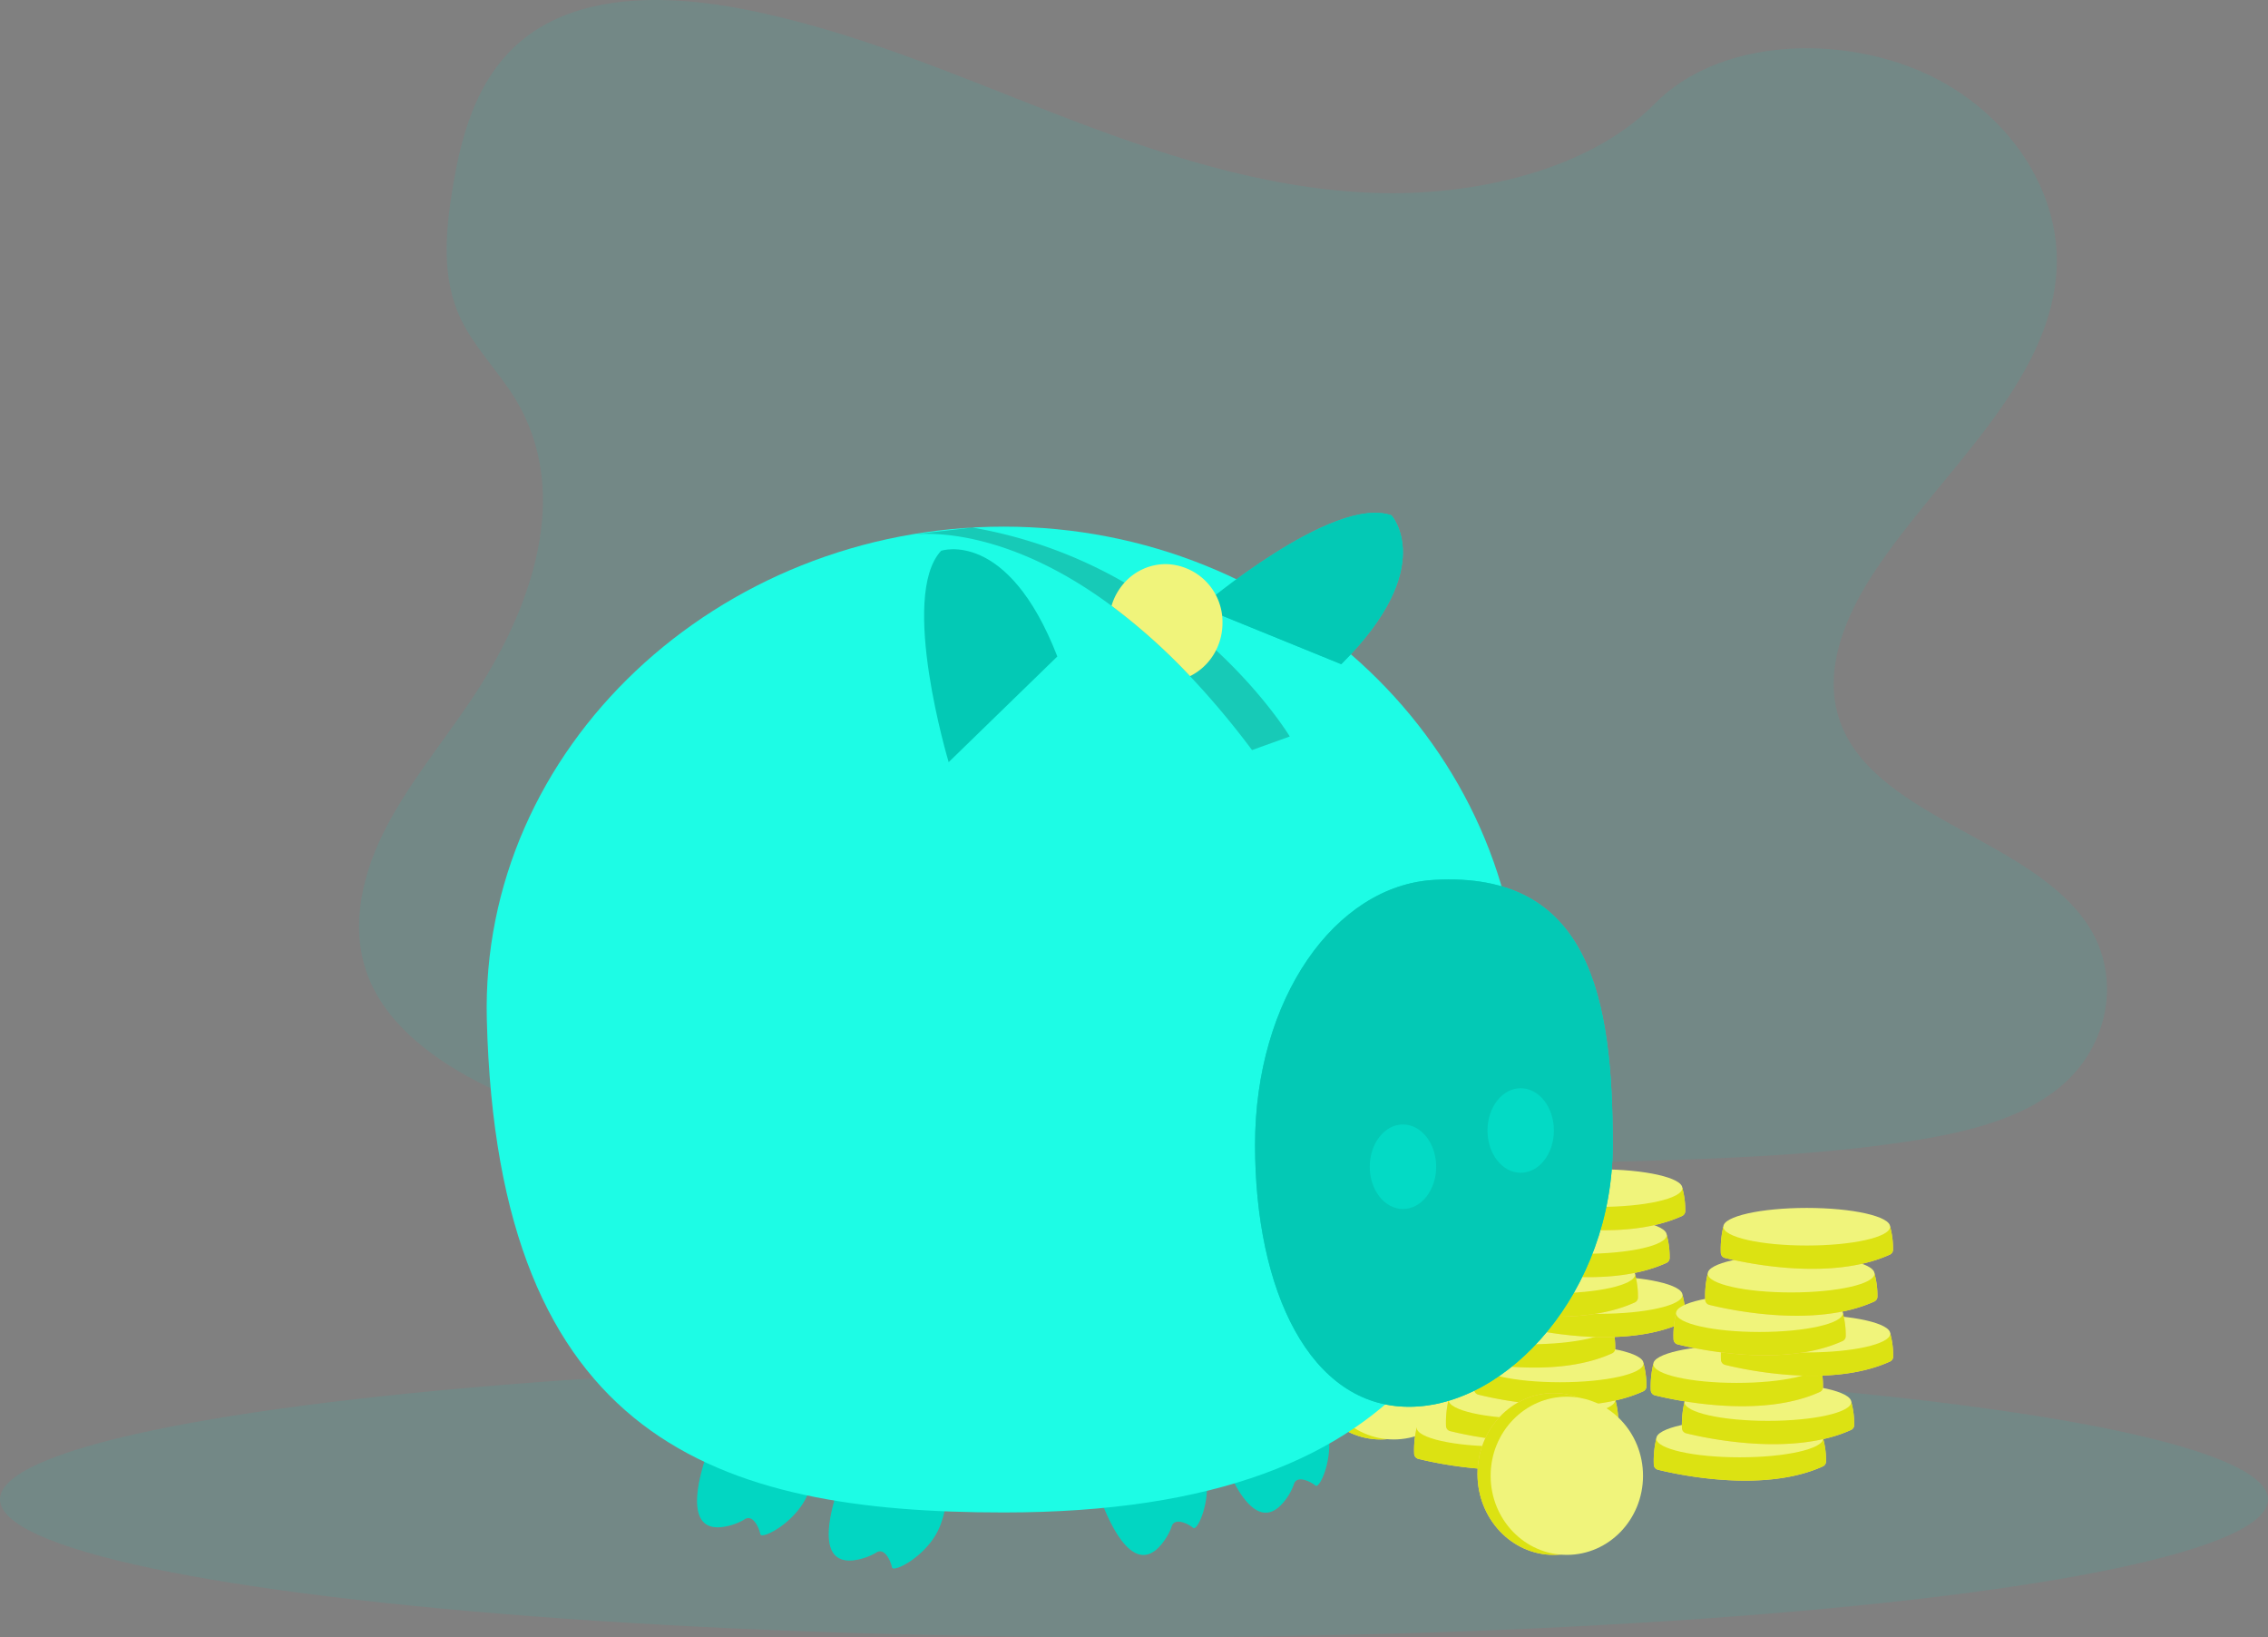 <svg id="undraw_Savings_dwkw" xmlns="http://www.w3.org/2000/svg" width="542.342" height="391.423" viewBox="0 0 542.342 391.423">
  <rect x="0" y="0" width="542.342" height="391.423" fill="#808080" stroke="none"/>
  <ellipse id="floor" cx="271.171" cy="32.96" rx="271.171" ry="32.96" transform="translate(0 325.502)" fill="#03dac5" opacity="0.1"/>
  <path id="background" d="M242.846,46.122c-26.8-.93-52.316-9.581-76.686-19.045S117.651,7.128,91.5,2.113C74.676-1.113,55.439-1.569,41.885,7.45,28.842,16.129,24.627,31.111,22.362,45.012c-1.7,10.459-2.707,21.466,1.964,31.257,3.243,6.8,9,12.512,12.983,19.023,13.856,22.656,4.062,50.594-10.953,72.716-7.043,10.377-15.213,20.276-20.648,31.323s-7.949,23.7-3.194,34.972c4.713,11.169,15.946,19.558,28.113,25.459,24.712,11.984,53.833,15.414,82.229,17.357,62.859,4.3,126.053,2.438,189.079.574,23.324-.69,46.751-1.389,69.7-5,12.742-2,25.9-5.182,35.148-12.856,11.743-9.742,14.654-26.239,6.785-38.454-13.2-20.49-49.694-25.58-58.92-47.569-5.078-12.1.137-25.587,7.517-36.812,15.831-24.081,42.367-45.208,43.765-72.734.96-18.9-11.8-37.838-31.52-46.782-20.675-9.376-49.343-8.2-64.6,7.324C294.1,40.794,266.5,46.944,242.846,46.122Z" transform="translate(85.863)" fill="#03dac5" opacity="0.1"/>
  <g
    id="body"
  >
  <ellipse id="Oval-2" data-name="Oval" cx="18.219" cy="19.339" rx="18.219" ry="19.339" transform="translate(311.922 305.452)" fill="#fbd56f"/>
  <ellipse id="Oval-3" data-name="Oval" cx="18.219" cy="19.339" rx="18.219" ry="19.339" transform="translate(311.922 305.452)" fill="#dce212"/>
  <ellipse id="Oval-4" data-name="Oval" cx="18.219" cy="18.908" rx="18.219" ry="18.908" transform="translate(315.066 306.313)" fill="#f0f47b"/>
  <path id="Path-2" data-name="Path" d="M2.55,1.487.655.432a22.956,22.956,0,0,0-.6,6.335A1.313,1.313,0,0,0,1.045,7.9c4.36,1.083,25.138,5.7,39.427-.8a1.311,1.311,0,0,0,.759-1.054A19.628,19.628,0,0,0,40.538.432C40.005-.97,2.55,1.487,2.55,1.487Z" transform="translate(338.115 340.869)" fill="#fbd56f"/>
  <path id="Path-3" data-name="Path" d="M2.55,1.487.655.432a22.956,22.956,0,0,0-.6,6.335A1.313,1.313,0,0,0,1.045,7.9c4.36,1.083,25.138,5.7,39.427-.8a1.311,1.311,0,0,0,.759-1.054A19.628,19.628,0,0,0,40.538.432C40.005-.97,2.55,1.487,2.55,1.487Z" transform="translate(338.115 340.869)" fill="#dce212"/>
  <ellipse id="Oval-5" data-name="Oval" cx="19.942" cy="4.495" rx="19.942" ry="4.495" transform="translate(338.77 336.806)" fill="#f0f47b"/>
  <path id="Path-4" data-name="Path" d="M2.55,1.487.655.432a22.956,22.956,0,0,0-.6,6.335A1.313,1.313,0,0,0,1.045,7.9c4.36,1.083,25.138,5.7,39.427-.8a1.311,1.311,0,0,0,.759-1.054A19.628,19.628,0,0,0,40.538.432C40.005-.97,2.55,1.487,2.55,1.487Z" transform="translate(345.734 334.237)" fill="#fbd56f"/>
  <path id="Path-5" data-name="Path" d="M2.55,1.487.655.432a22.956,22.956,0,0,0-.6,6.335A1.313,1.313,0,0,0,1.045,7.9c4.36,1.083,25.138,5.7,39.427-.8a1.311,1.311,0,0,0,.759-1.054A19.628,19.628,0,0,0,40.538.432C40.005-.97,2.55,1.487,2.55,1.487Z" transform="translate(345.734 334.237)" fill="#dce212"/>
  <ellipse id="Oval-6" data-name="Oval" cx="19.942" cy="4.495" rx="19.942" ry="4.495" transform="translate(346.388 330.174)" fill="#f0f47b"/>
  <path id="Path-6" data-name="Path" d="M2.55,1.487.655.432a22.956,22.956,0,0,0-.6,6.335A1.313,1.313,0,0,0,1.045,7.9c4.36,1.083,25.138,5.7,39.427-.8a1.311,1.311,0,0,0,.759-1.054A19.628,19.628,0,0,0,40.538.432C40.005-.97,2.55,1.487,2.55,1.487Z" transform="translate(352.469 325.52)" fill="#fbd56f"/>
  <path id="Path-7" data-name="Path" d="M2.55,1.487.655.432a22.956,22.956,0,0,0-.6,6.335A1.313,1.313,0,0,0,1.045,7.9c4.36,1.083,25.138,5.7,39.427-.8a1.311,1.311,0,0,0,.759-1.054A19.628,19.628,0,0,0,40.538.432C40.005-.97,2.55,1.487,2.55,1.487Z" transform="translate(352.469 325.52)" fill="#dce212"/>
  <ellipse id="Oval-7" data-name="Oval" cx="19.942" cy="4.495" rx="19.942" ry="4.495" transform="translate(353.124 321.457)" fill="#f0f47b"/>
  <path id="Path-8" data-name="Path" d="M2.55,1.487.655.432a22.956,22.956,0,0,0-.6,6.335A1.313,1.313,0,0,0,1.045,7.9c4.36,1.083,25.138,5.7,39.427-.8a1.311,1.311,0,0,0,.759-1.054A19.628,19.628,0,0,0,40.538.432C40.005-.97,2.55,1.487,2.55,1.487Z" transform="translate(345.01 316.446)" fill="#fbd56f"/>
  <path id="Path-9" data-name="Path" d="M2.55,1.487.655.432a22.956,22.956,0,0,0-.6,6.335A1.313,1.313,0,0,0,1.045,7.9c4.36,1.083,25.138,5.7,39.427-.8a1.311,1.311,0,0,0,.759-1.054A19.628,19.628,0,0,0,40.538.432C40.005-.97,2.55,1.487,2.55,1.487Z" transform="translate(345.01 316.446)" fill="#dce212"/>
  <ellipse id="Oval-8" data-name="Oval" cx="19.942" cy="4.495" rx="19.942" ry="4.495" transform="translate(345.665 312.383)" fill="#f0f47b"/>
  <path id="Path-10" data-name="Path" d="M2.55,1.487.655.432a22.956,22.956,0,0,0-.6,6.335A1.313,1.313,0,0,0,1.045,7.9c4.36,1.083,25.138,5.7,39.427-.8a1.311,1.311,0,0,0,.759-1.054A19.628,19.628,0,0,0,40.538.432C40.005-.97,2.55,1.487,2.55,1.487Z" transform="translate(361.79 309.164)" fill="#fbd56f"/>
  <path id="Path-11" data-name="Path" d="M2.55,1.487.655.432a22.956,22.956,0,0,0-.6,6.335A1.313,1.313,0,0,0,1.045,7.9c4.36,1.083,25.138,5.7,39.427-.8a1.311,1.311,0,0,0,.759-1.054A19.628,19.628,0,0,0,40.538.432C40.005-.97,2.55,1.487,2.55,1.487Z" transform="translate(361.79 309.164)" fill="#dce212"/>
  <ellipse id="Oval-9" data-name="Oval" cx="19.942" cy="4.495" rx="19.942" ry="4.495" transform="translate(362.445 305.101)" fill="#f0f47b"/>
  <path id="Path-12" data-name="Path" d="M2.55,1.487.655.432a22.956,22.956,0,0,0-.6,6.335A1.313,1.313,0,0,0,1.045,7.9c4.36,1.083,25.138,5.7,39.427-.8a1.311,1.311,0,0,0,.759-1.054A19.628,19.628,0,0,0,40.538.432C40.005-.97,2.55,1.487,2.55,1.487Z" transform="translate(350.453 304.27)" fill="#fbd56f"/>
  <path id="Path-13" data-name="Path" d="M2.55,1.487.655.432a22.956,22.956,0,0,0-.6,6.335A1.313,1.313,0,0,0,1.045,7.9c4.36,1.083,25.138,5.7,39.427-.8a1.311,1.311,0,0,0,.759-1.054A19.628,19.628,0,0,0,40.538.432C40.005-.97,2.55,1.487,2.55,1.487Z" transform="translate(350.453 304.27)" fill="#dce212"/>
  <ellipse id="Oval-10" data-name="Oval" cx="19.942" cy="4.495" rx="19.942" ry="4.495" transform="translate(351.108 300.207)" fill="#f0f47b"/>
  <path id="Path-14" data-name="Path" d="M2.55,1.487.655.432a22.956,22.956,0,0,0-.6,6.335A1.313,1.313,0,0,0,1.045,7.9c4.36,1.083,25.138,5.7,39.427-.8a1.311,1.311,0,0,0,.759-1.054A19.628,19.628,0,0,0,40.538.432C40.005-.97,2.55,1.487,2.55,1.487Z" transform="translate(358.022 294.821)" fill="#fbd56f"/>
  <path id="Path-15" data-name="Path" d="M2.55,1.487.655.432a22.956,22.956,0,0,0-.6,6.335A1.313,1.313,0,0,0,1.045,7.9c4.36,1.083,25.138,5.7,39.427-.8a1.311,1.311,0,0,0,.759-1.054A19.628,19.628,0,0,0,40.538.432C40.005-.97,2.55,1.487,2.55,1.487Z" transform="translate(358.022 294.821)" fill="#dce212"/>
  <ellipse id="Oval-11" data-name="Oval" cx="19.942" cy="4.495" rx="19.942" ry="4.495" transform="translate(358.677 290.758)" fill="#f0f47b"/>
  <path id="Path-16" data-name="Path" d="M2.55,1.487.655.432a22.956,22.956,0,0,0-.6,6.335A1.313,1.313,0,0,0,1.045,7.9c4.36,1.083,25.138,5.7,39.427-.8a1.311,1.311,0,0,0,.759-1.054A19.628,19.628,0,0,0,40.538.432C40.005-.97,2.55,1.487,2.55,1.487Z" transform="translate(361.756 283.605)" fill="#fbd56f"/>
  <path id="Path-17" data-name="Path" d="M2.55,1.487.655.432a22.956,22.956,0,0,0-.6,6.335A1.313,1.313,0,0,0,1.045,7.9c4.36,1.083,25.138,5.7,39.427-.8a1.311,1.311,0,0,0,.759-1.054A19.628,19.628,0,0,0,40.538.432C40.005-.97,2.55,1.487,2.55,1.487Z" transform="translate(361.756 283.605)" fill="#dce212"/>
  <ellipse id="Oval-12" data-name="Oval" cx="19.942" cy="4.495" rx="19.942" ry="4.495" transform="translate(362.411 279.542)" fill="#f0f47b"/>
  <path id="Path-18" data-name="Path" d="M2.55,1.487.655.432a22.956,22.956,0,0,0-.6,6.335A1.313,1.313,0,0,0,1.045,7.9c4.36,1.083,25.138,5.7,39.427-.8a1.311,1.311,0,0,0,.759-1.054A19.628,19.628,0,0,0,40.538.432C40.005-.97,2.55,1.487,2.55,1.487Z" transform="translate(395.419 343.47)" fill="#fbd56f"/>
  <path id="Path-19" data-name="Path" d="M2.55,1.487.655.432a22.956,22.956,0,0,0-.6,6.335A1.313,1.313,0,0,0,1.045,7.9c4.36,1.083,25.138,5.7,39.427-.8a1.311,1.311,0,0,0,.759-1.054A19.628,19.628,0,0,0,40.538.432C40.005-.97,2.55,1.487,2.55,1.487Z" transform="translate(395.419 343.47)" fill="#dce212"/>
  <ellipse id="Oval-13" data-name="Oval" cx="19.942" cy="4.495" rx="19.942" ry="4.495" transform="translate(396.074 339.407)" fill="#f0f47b"/>
  <path id="Path-20" data-name="Path" d="M2.55,1.487.655.432a22.956,22.956,0,0,0-.6,6.335A1.313,1.313,0,0,0,1.045,7.9c4.36,1.083,25.138,5.7,39.427-.8a1.311,1.311,0,0,0,.759-1.054A19.628,19.628,0,0,0,40.538.432C40.005-.97,2.55,1.487,2.55,1.487Z" transform="translate(402.155 334.754)" fill="#fbd56f"/>
  <path id="Path-21" data-name="Path" d="M2.55,1.487.655.432a22.956,22.956,0,0,0-.6,6.335A1.313,1.313,0,0,0,1.045,7.9c4.36,1.083,25.138,5.7,39.427-.8a1.311,1.311,0,0,0,.759-1.054A19.628,19.628,0,0,0,40.538.432C40.005-.97,2.55,1.487,2.55,1.487Z" transform="translate(402.155 334.754)" fill="#dce212"/>
  <ellipse id="Oval-14" data-name="Oval" cx="19.942" cy="4.495" rx="19.942" ry="4.495" transform="translate(402.809 330.69)" fill="#f0f47b"/>
  <path id="Path-22" data-name="Path" d="M2.55,1.487.655.432a22.956,22.956,0,0,0-.6,6.335A1.313,1.313,0,0,0,1.045,7.9c4.36,1.083,25.138,5.7,39.427-.8a1.311,1.311,0,0,0,.759-1.054A19.628,19.628,0,0,0,40.538.432C40.005-.97,2.55,1.487,2.55,1.487Z" transform="translate(394.695 325.68)" fill="#fbd56f"/>
  <path id="Path-23" data-name="Path" d="M2.55,1.487.655.432a22.956,22.956,0,0,0-.6,6.335A1.313,1.313,0,0,0,1.045,7.9c4.36,1.083,25.138,5.7,39.427-.8a1.311,1.311,0,0,0,.759-1.054A19.628,19.628,0,0,0,40.538.432C40.005-.97,2.55,1.487,2.55,1.487Z" transform="translate(394.695 325.68)" fill="#dce212"/>
  <ellipse id="Oval-15" data-name="Oval" cx="19.942" cy="4.495" rx="19.942" ry="4.495" transform="translate(395.35 321.617)" fill="#f0f47b"/>
  <path id="Path-24" data-name="Path" d="M2.55,1.487.655.432a22.956,22.956,0,0,0-.6,6.335A1.313,1.313,0,0,0,1.045,7.9c4.36,1.083,25.138,5.7,39.427-.8a1.311,1.311,0,0,0,.759-1.054A19.628,19.628,0,0,0,40.538.432C40.005-.97,2.55,1.487,2.55,1.487Z" transform="translate(411.476 318.398)" fill="#fbd56f"/>
  <path id="Path-25" data-name="Path" d="M2.55,1.487.655.432a22.956,22.956,0,0,0-.6,6.335A1.313,1.313,0,0,0,1.045,7.9c4.36,1.083,25.138,5.7,39.427-.8a1.311,1.311,0,0,0,.759-1.054A19.628,19.628,0,0,0,40.538.432C40.005-.97,2.55,1.487,2.55,1.487Z" transform="translate(411.476 318.398)" fill="#dce212"/>
  <ellipse id="Oval-16" data-name="Oval" cx="19.942" cy="4.495" rx="19.942" ry="4.495" transform="translate(412.13 314.335)" fill="#f0f47b"/>
  <path id="Path-26" data-name="Path" d="M2.55,1.487.655.432a22.956,22.956,0,0,0-.6,6.335A1.313,1.313,0,0,0,1.045,7.9c4.36,1.083,25.138,5.7,39.427-.8a1.311,1.311,0,0,0,.759-1.054A19.628,19.628,0,0,0,40.538.432C40.005-.97,2.55,1.487,2.55,1.487Z" transform="translate(400.138 313.503)" fill="#fbd56f"/>
  <path id="Path-27" data-name="Path" d="M2.55,1.487.655.432a22.956,22.956,0,0,0-.6,6.335A1.313,1.313,0,0,0,1.045,7.9c4.36,1.083,25.138,5.7,39.427-.8a1.311,1.311,0,0,0,.759-1.054A19.628,19.628,0,0,0,40.538.432C40.005-.97,2.55,1.487,2.55,1.487Z" transform="translate(400.138 313.503)" fill="#dce212"/>
  <ellipse id="Oval-17" data-name="Oval" cx="19.942" cy="4.495" rx="19.942" ry="4.495" transform="translate(400.793 309.44)" fill="#f0f47b"/>
  <path id="Path-28" data-name="Path" d="M2.55,1.487.655.432a22.956,22.956,0,0,0-.6,6.335A1.313,1.313,0,0,0,1.045,7.9c4.36,1.083,25.138,5.7,39.427-.8a1.311,1.311,0,0,0,.759-1.054A19.628,19.628,0,0,0,40.538.432C40.005-.97,2.55,1.487,2.55,1.487Z" transform="translate(407.708 304.054)" fill="#fbd56f"/>
  <path id="Path-29" data-name="Path" d="M2.55,1.487.655.432a22.956,22.956,0,0,0-.6,6.335A1.313,1.313,0,0,0,1.045,7.9c4.36,1.083,25.138,5.7,39.427-.8a1.311,1.311,0,0,0,.759-1.054A19.628,19.628,0,0,0,40.538.432C40.005-.97,2.55,1.487,2.55,1.487Z" transform="translate(407.708 304.054)" fill="#dce212"/>
  <ellipse id="Oval-18" data-name="Oval" cx="19.942" cy="4.495" rx="19.942" ry="4.495" transform="translate(408.362 299.991)" fill="#f0f47b"/>
  <path id="Path-30" data-name="Path" d="M2.55,1.487.655.432a22.956,22.956,0,0,0-.6,6.335A1.313,1.313,0,0,0,1.045,7.9c4.36,1.083,25.138,5.7,39.427-.8a1.311,1.311,0,0,0,.759-1.054A19.628,19.628,0,0,0,40.538.432C40.005-.97,2.55,1.487,2.55,1.487Z" transform="translate(411.441 292.839)" fill="#fbd56f"/>
  <path id="Path-31" data-name="Path" d="M2.55,1.487.655.432a22.956,22.956,0,0,0-.6,6.335A1.313,1.313,0,0,0,1.045,7.9c4.36,1.083,25.138,5.7,39.427-.8a1.311,1.311,0,0,0,.759-1.054A19.628,19.628,0,0,0,40.538.432C40.005-.97,2.55,1.487,2.55,1.487Z" transform="translate(411.441 292.839)" fill="#dce212"/>
  <ellipse id="Oval-19" data-name="Oval" cx="19.942" cy="4.495" rx="19.942" ry="4.495" transform="translate(412.096 288.776)" fill="#f0f47b"/>
  <ellipse id="Oval-20" data-name="Oval" cx="18.219" cy="19.339" rx="18.219" ry="19.339" transform="translate(353.309 333.043)" fill="#fbd56f"/>
  <ellipse id="Oval-21" data-name="Oval" cx="18.219" cy="19.339" rx="18.219" ry="19.339" transform="translate(353.309 333.043)" fill="#dce212"/>
  <ellipse id="Oval-22" data-name="Oval" cx="18.219" cy="18.908" rx="18.219" ry="18.908" transform="translate(356.453 333.905)" fill="#f0f47b"/>
  <path id="Path-32" data-name="Path" d="M22.248,3.4a19.616,19.616,0,0,1,2.439,4.453c.163.41.322.84.473,1.291,2.424,7.245-1.417,15.933-2.515,15s-4.52-2.676-5.182-.233a14.021,14.021,0,0,1-3.106,4.941c-4.453,4.479-8.484-.36-11.13-5.361A48.435,48.435,0,0,1,.925,18.4C.337,16.865,0,15.8,0,15.8L18.549,0A10.98,10.98,0,0,1,22.248,3.4Z" transform="translate(291.913 331.002)" fill="#03dac5"/>
  <path id="Path-33" data-name="Path" d="M22.248,3.4a19.616,19.616,0,0,1,2.439,4.453c.163.41.322.84.473,1.291,2.424,7.245-1.417,15.933-2.515,15s-4.52-2.676-5.182-.233a14.021,14.021,0,0,1-3.106,4.941c-4.453,4.479-8.484-.36-11.13-5.361A48.437,48.437,0,0,1,.925,18.4C.337,16.865,0,15.8,0,15.8L18.549,0A10.979,10.979,0,0,1,22.248,3.4Z" transform="translate(262.679 341.108)" fill="#03dac5"/>
  <path id="Path-34" data-name="Path" d="M28.049,4.978a19.615,19.615,0,0,1-.965,4.985c-.136.419-.288.852-.46,1.3-2.757,7.125-11.259,11.362-11.507,9.94s-1.772-4.945-3.841-3.486a14.021,14.021,0,0,1-5.544,1.822C-.554,20.141-.569,13.842.585,8.3A48.435,48.435,0,0,1,2.059,2.919C2.587,1.362,3,.33,3,.33L27.371,0A10.98,10.98,0,0,1,28.049,4.978Z" transform="translate(198.179 353.49)" fill="#03dac5"/>
  <path id="Path-35" data-name="Path" d="M28.05,4.978a19.616,19.616,0,0,1-.965,4.985c-.136.419-.288.852-.46,1.3-2.757,7.125-11.259,11.362-11.507,9.94s-1.772-4.945-3.841-3.486a14.021,14.021,0,0,1-5.544,1.822C-.554,20.141-.569,13.842.585,8.3A48.436,48.436,0,0,1,2.059,2.919C2.587,1.362,3,.33,3,.33L27.371,0A10.979,10.979,0,0,1,28.05,4.978Z" transform="translate(166.696 345.55)" fill="#03dac5"/>
  <path id="Path-36" data-name="Path" d="M22.248,3.4a19.616,19.616,0,0,1,2.439,4.453c.163.41.322.84.473,1.291,2.424,7.245-1.417,15.933-2.515,15s-4.52-2.676-5.182-.233a14.021,14.021,0,0,1-3.106,4.941c-4.453,4.479-8.484-.36-11.13-5.361A48.435,48.435,0,0,1,.925,18.4C.337,16.865,0,15.8,0,15.8L18.549,0A10.98,10.98,0,0,1,22.248,3.4Z" transform="translate(291.913 331.002)" fill="#03c9b5" opacity="0.2"/>
  <path id="Path-37" data-name="Path" d="M22.248,3.4a19.616,19.616,0,0,1,2.439,4.453c.163.41.322.84.473,1.291,2.424,7.245-1.417,15.933-2.515,15s-4.52-2.676-5.182-.233a14.021,14.021,0,0,1-3.106,4.941c-4.453,4.479-8.484-.36-11.13-5.361A48.437,48.437,0,0,1,.925,18.4C.337,16.865,0,15.8,0,15.8L18.549,0A10.979,10.979,0,0,1,22.248,3.4Z" transform="translate(262.679 341.108)" fill="#03c9b5" opacity="0.2"/>
  <path id="Path-38" data-name="Path" d="M28.049,4.978a19.615,19.615,0,0,1-.965,4.985c-.136.419-.288.852-.46,1.3-2.757,7.125-11.259,11.362-11.507,9.94s-1.772-4.945-3.841-3.486a14.021,14.021,0,0,1-5.544,1.822C-.554,20.141-.569,13.842.585,8.3A48.435,48.435,0,0,1,2.059,2.919C2.587,1.362,3,.33,3,.33L27.371,0A10.98,10.98,0,0,1,28.049,4.978Z" transform="translate(198.179 353.49)" fill="#03c9b5" opacity="0.2"/>
  <path id="Path-39" data-name="Path" d="M28.05,4.978a19.616,19.616,0,0,1-.965,4.985c-.136.419-.288.852-.46,1.3-2.757,7.125-11.259,11.362-11.507,9.94s-1.772-4.945-3.841-3.486a14.021,14.021,0,0,1-5.544,1.822C-.554,20.141-.569,13.842.585,8.3A48.436,48.436,0,0,1,2.059,2.919C2.587,1.362,3,.33,3,.33L27.371,0A10.979,10.979,0,0,1,28.05,4.978Z" transform="translate(166.696 345.55)" fill="#03c9b5" opacity="0.2"/>
  <path id="pig-body" data-name="Path" d="M247.261,117.839c0,65.08-22.016,117.839-123.613,117.839-68.27,0-121.087-16.963-123.613-117.839C-1.6,52.779,55.378,0,123.647,0S247.261,52.758,247.261,117.839Z" transform="translate(116.378 125.902)" fill="#1dfce5"/>
  <path id="Path-41" data-name="Path" d="M.235.241H.25l-.011,0Z" transform="translate(216.601 127.718)" opacity="0.2"/>
  <path id="Path-42" data-name="Path" d="M.173.329C.487.279,1.108.192,2.01.123L0,.362Q.043.351.108.34Z" transform="translate(216.905 127.59)" opacity="0.2"/>
  <path id="Path-43" data-name="Path" d="M89.489,49.951,80.466,53.2a201.545,201.545,0,0,0-14.823-17.67A144.8,144.8,0,0,0,46.872,18.713C23.77,1.592,5.9,1.155,0,1.6L13.563,0A110.272,110.272,0,0,1,49.976,13.163,120.294,120.294,0,0,1,71.858,29.328C83.667,40.289,89.489,49.951,89.489,49.951Z" transform="translate(218.93 126.118)" opacity="0.2"/>
  <path id="Path-44" data-name="Path" d="M5.872,50.9S-6.039,11.2,4.067.368c0,0,15.88-5.414,27.79,25.264Z" transform="translate(220.981 131.308)" fill="#03c9b5"/>
  <path id="Path-45" data-name="Path" d="M0,22.529S31.585-4.311,45.557.6c0,0,11.331,12.373-11.989,35.593Z" transform="translate(287.161 122.595)" fill="#03dac5"/>
  <path id="Path-46" data-name="Path" d="M0,22.529S31.585-4.311,45.557.6c0,0,11.331,12.373-11.989,35.593Z" transform="translate(287.161 122.595)" fill="#03c9b5"/>
  <path id="Path-47" data-name="Path" d="M85.537,63.449c0,34.982-25.1,62.619-48.723,62.619S0,98.431,0,63.449,19.188,1.476,42.768.109C80.123-2.057,85.537,28.467,85.537,63.449Z" transform="translate(300.118 210.247)" fill="#03dac5"/>
  <path id="Path-48" data-name="Path" d="M85.537,63.449c0,34.982-25.1,62.619-48.723,62.619S0,98.431,0,63.449,19.188,1.476,42.768.109C80.123-2.057,85.537,28.467,85.537,63.449Z" transform="translate(300.118 210.247)" fill="#03c9b5"/>
  <ellipse id="Oval-23" data-name="Oval" cx="7.94" cy="10.106" rx="7.94" ry="10.106" transform="translate(327.547 268.824)" fill="#03dac5"/>
  <ellipse id="Oval-24" data-name="Oval" cx="7.94" cy="10.106" rx="7.94" ry="10.106" transform="translate(355.699 260.162)" fill="#03dac5"/>
  <path id="Path-49" data-name="Path" d="M26.527,14.068a14.409,14.409,0,0,1-1.541,6.518,13.85,13.85,0,0,1-6.215,6.2A144.8,144.8,0,0,0,0,9.972,14.146,14.146,0,0,1,3.1,4.421,13.306,13.306,0,0,1,12.971,0,13.82,13.82,0,0,1,26.527,14.068Z" transform="translate(265.802 134.86)" fill="#f0f47b"/>
  </g>
</svg>
